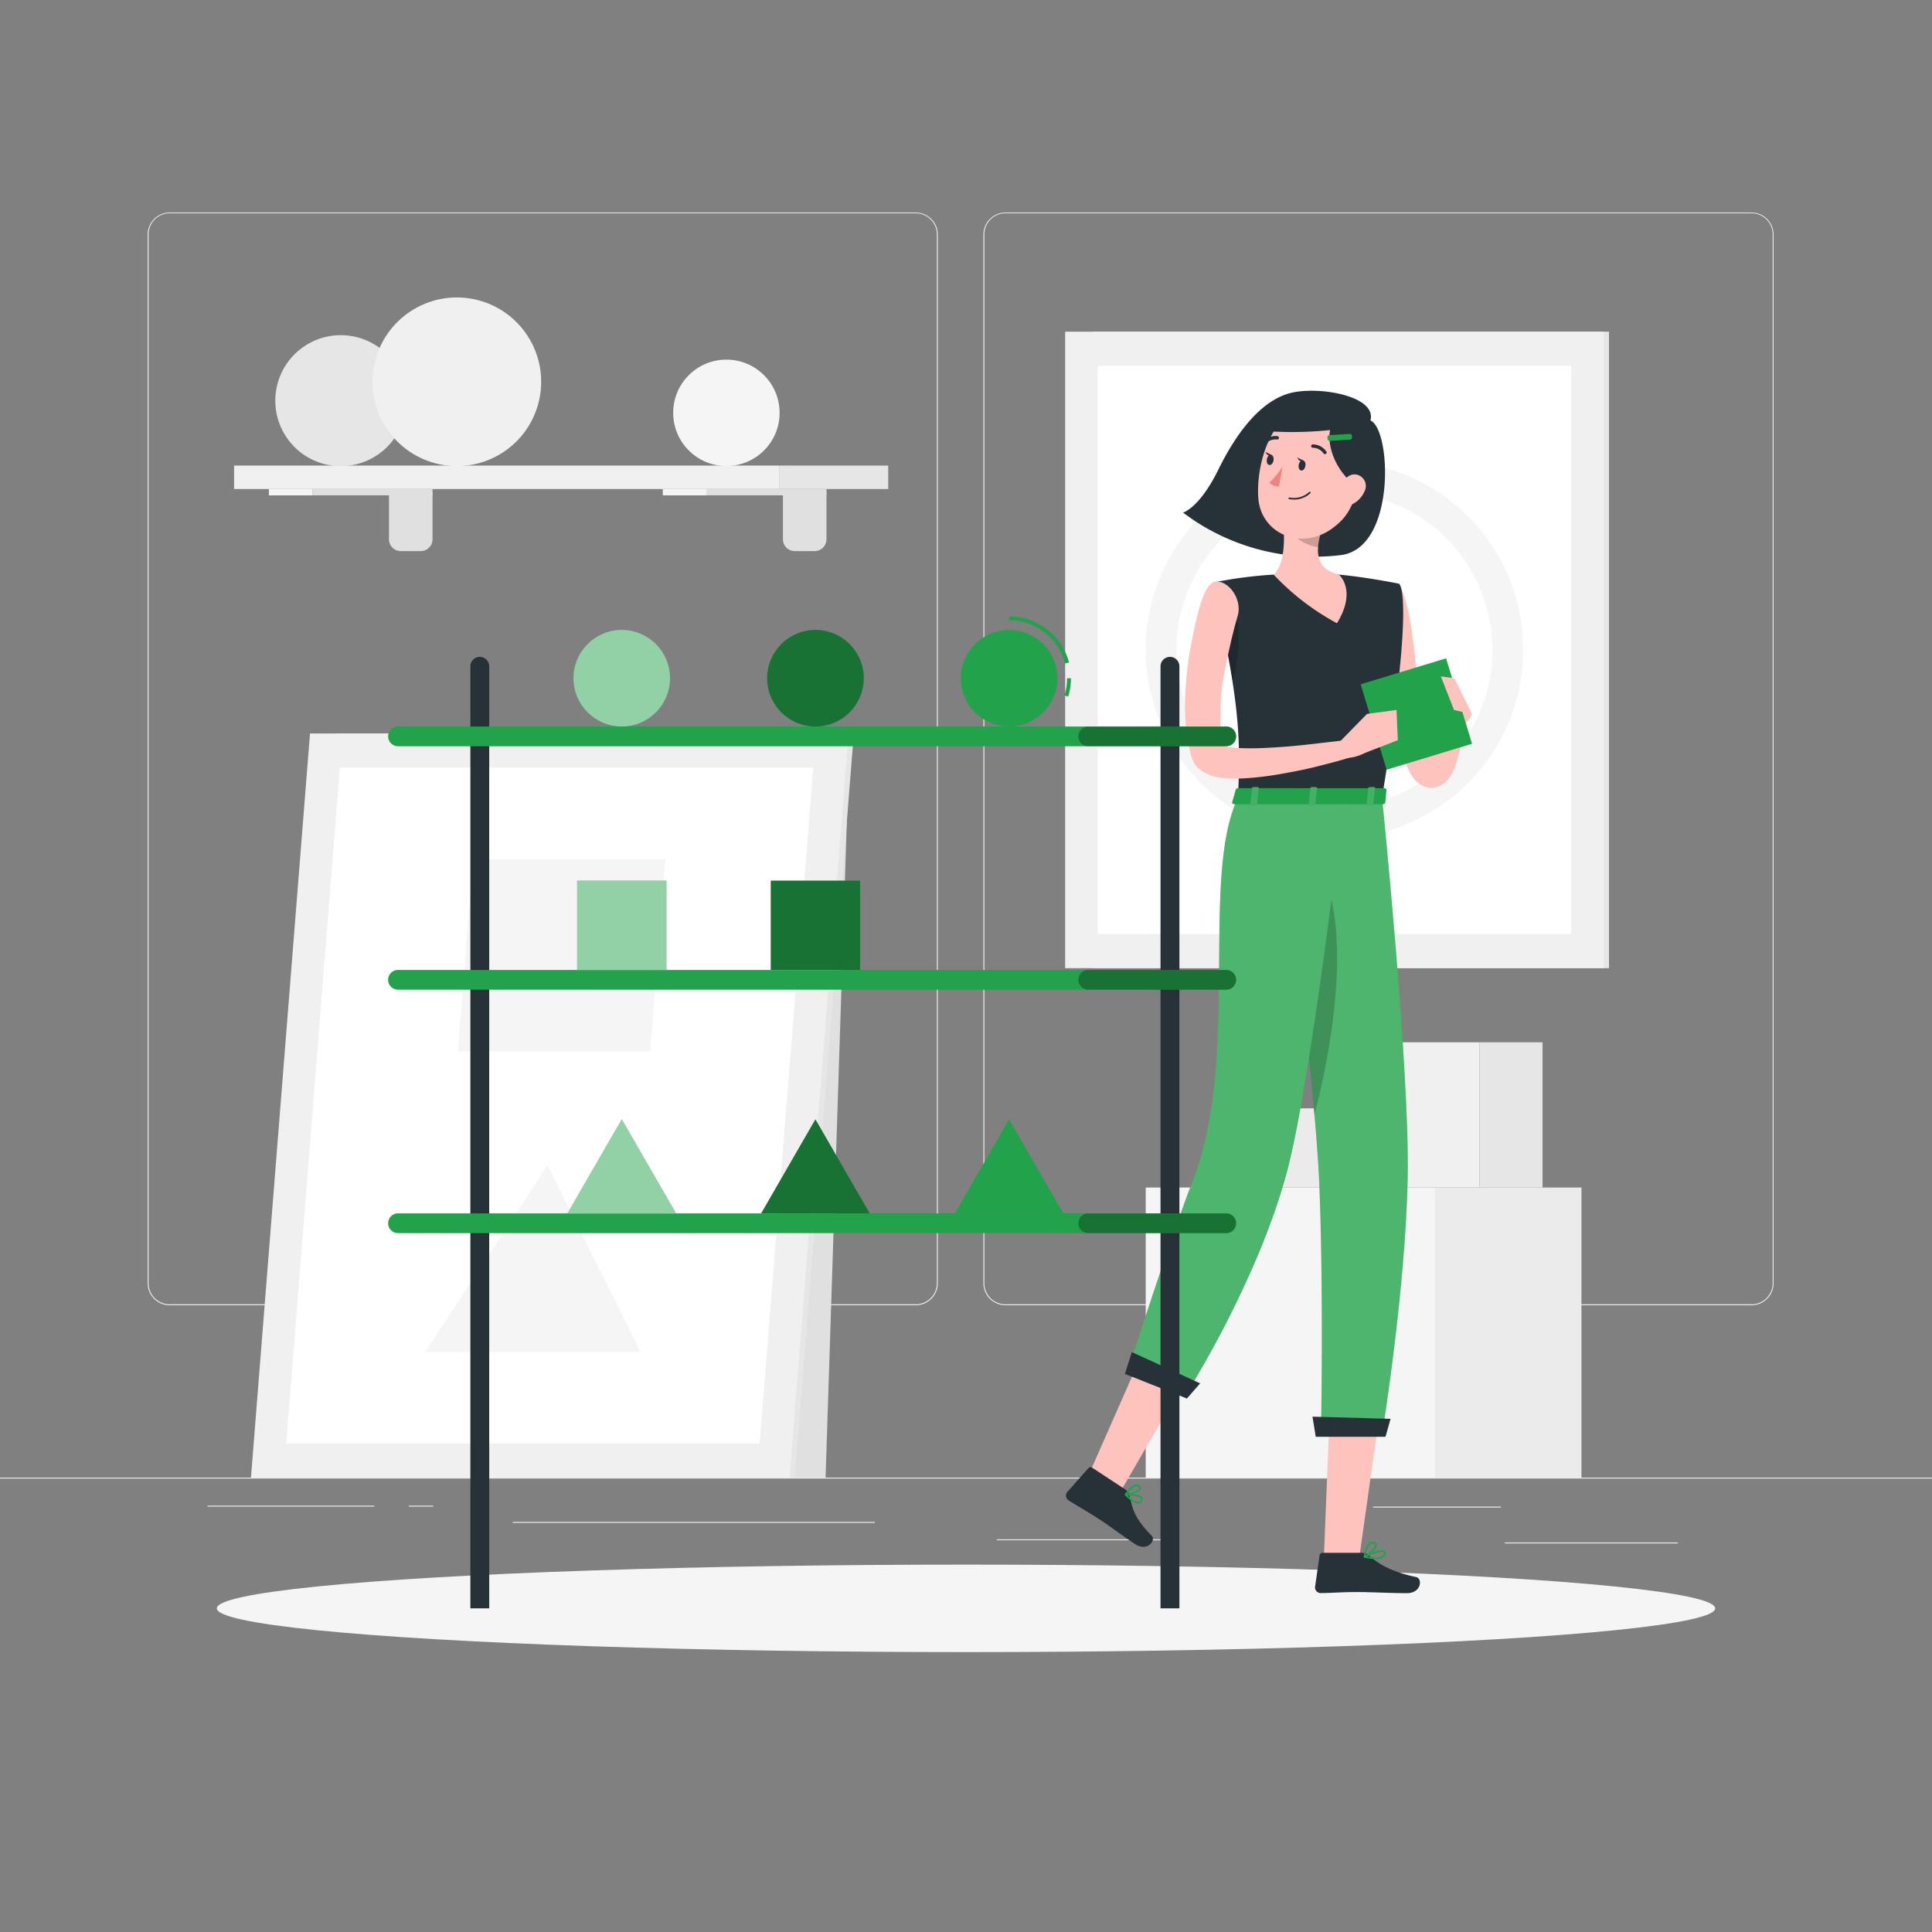 <svg xmlns="http://www.w3.org/2000/svg" viewBox="0 0 500 500"><rect x="0" y="0" width="500" height="500" fill="#808080" stroke="none"/><g id="background-complete--inject-423"><rect y="382.4" width="500" height="0.25" style="fill:#ebebeb"></rect><rect x="355.33" y="389.91" width="33.12" height="0.25" style="fill:#ebebeb"></rect><rect x="257.97" y="398.37" width="44.03" height="0.25" style="fill:#ebebeb"></rect><rect x="389.46" y="399.19" width="44.78" height="0.25" style="fill:#ebebeb"></rect><rect x="53.69" y="389.66" width="43.19" height="0.25" style="fill:#ebebeb"></rect><rect x="105.79" y="389.66" width="6.33" height="0.25" style="fill:#ebebeb"></rect><rect x="132.7" y="393.88" width="93.68" height="0.25" style="fill:#ebebeb"></rect><path d="M237,337.8H43.91a5.71,5.71,0,0,1-5.7-5.71V60.66A5.71,5.71,0,0,1,43.91,55H237a5.71,5.71,0,0,1,5.71,5.71V332.09A5.71,5.71,0,0,1,237,337.8ZM43.91,55.2a5.46,5.46,0,0,0-5.45,5.46V332.09a5.46,5.46,0,0,0,5.45,5.46H237a5.47,5.47,0,0,0,5.46-5.46V60.66A5.47,5.47,0,0,0,237,55.2Z" style="fill:#ebebeb"></path><path d="M453.31,337.8H260.21a5.72,5.72,0,0,1-5.71-5.71V60.66A5.72,5.72,0,0,1,260.21,55h193.1A5.71,5.71,0,0,1,459,60.66V332.09A5.71,5.71,0,0,1,453.31,337.8ZM260.21,55.2a5.47,5.47,0,0,0-5.46,5.46V332.09a5.47,5.47,0,0,0,5.46,5.46h193.1a5.47,5.47,0,0,0,5.46-5.46V60.66a5.47,5.47,0,0,0-5.46-5.46Z" style="fill:#ebebeb"></path><rect x="60.58" y="120.49" width="141.18" height="6.07" style="fill:#f0f0f0"></rect><circle cx="88.71" cy="103.59" r="17.01" transform="matrix(0.18, -0.98, 0.98, 0.18, -29.29, 171.98)" style="fill:#e6e6e6"></circle><circle cx="187.99" cy="106.84" r="13.77" style="fill:#f5f5f5"></circle><circle cx="118.22" cy="98.79" r="21.82" transform="translate(-2.04 195.08) rotate(-78.56)" style="fill:#f0f0f0"></circle><rect x="201.76" y="120.49" width="28.1" height="6.07" transform="translate(431.63 247.05) rotate(180)" style="fill:#e6e6e6"></rect><rect x="171.53" y="126.56" width="11.27" height="1.64" style="fill:#f5f5f5"></rect><path d="M202.62,127.43h11.27a0,0,0,0,1,0,0v12.14a3.05,3.05,0,0,1-3.05,3.05h-5.17a3.05,3.05,0,0,1-3.05-3.05V127.43A0,0,0,0,1,202.62,127.43Z" style="fill:#e0e0e0"></path><rect x="182.8" y="126.56" width="31.09" height="1.64" transform="translate(396.69 254.75) rotate(180)" style="fill:#e0e0e0"></rect><rect x="69.59" y="126.56" width="11.27" height="1.64" style="fill:#f5f5f5"></rect><path d="M100.67,127.43h11.27a0,0,0,0,1,0,0v12.14a3.05,3.05,0,0,1-3.05,3.05h-5.17a3.05,3.05,0,0,1-3.05-3.05V127.43A0,0,0,0,1,100.67,127.43Z" style="fill:#e0e0e0"></path><rect x="80.86" y="126.56" width="31.09" height="1.64" transform="translate(192.8 254.75) rotate(180)" style="fill:#e0e0e0"></rect><rect x="282.86" y="85.83" width="133.54" height="164.72" transform="translate(699.27 336.39) rotate(180)" style="fill:#e6e6e6"></rect><rect x="275.66" y="85.83" width="139.38" height="164.72" transform="translate(690.7 336.39) rotate(180)" style="fill:#f0f0f0"></rect><rect x="271.82" y="106.94" width="147.06" height="122.51" transform="translate(513.55 -177.16) rotate(90)" style="fill:#fff"></rect><path d="M345.35,127.3a40.9,40.9,0,1,1-40.9,40.89,40.94,40.94,0,0,1,40.9-40.89m0-8a48.85,48.85,0,1,0,48.85,48.84,48.84,48.84,0,0,0-48.85-48.84Z" style="fill:#f5f5f5"></path><polygon points="81.42 382.4 213.66 382.4 219.61 198.65 87.37 198.65 81.42 382.4" style="fill:#e0e0e0"></polygon><polygon points="72.15 382.4 205.69 382.4 220.97 189.82 87.43 189.82 72.15 382.4" style="fill:#e6e6e6"></polygon><polygon points="64.95 382.4 204.33 382.4 219.61 189.82 80.23 189.82 64.95 382.4" style="fill:#f0f0f0"></polygon><polygon points="196.6 373.56 210.47 198.65 87.96 198.65 74.08 373.56 196.6 373.56" style="fill:#fff"></polygon><polygon points="168.27 272.13 118.5 272.13 122.45 222.37 172.22 222.37 168.27 272.13" style="fill:#f5f5f5"></polygon><polygon points="141.73 301.58 110.03 349.86 165.77 349.86 141.73 301.58" style="fill:#f5f5f5"></polygon><rect x="296.51" y="307.33" width="75.07" height="75.07" style="fill:#f5f5f5"></rect><rect x="371.58" y="307.33" width="37.71" height="75.07" transform="translate(780.86 689.73) rotate(180)" style="fill:#ebebeb"></rect><rect x="350.3" y="269.74" width="32.55" height="37.59" style="fill:#f0f0f0"></rect><rect x="382.85" y="269.74" width="16.35" height="37.59" transform="translate(782.06 577.07) rotate(180)" style="fill:#e6e6e6"></rect><rect x="328.29" y="286.84" width="17.74" height="20.49" style="fill:#ebebeb"></rect><rect x="346.03" y="286.84" width="8.91" height="20.49" transform="translate(700.98 594.17) rotate(180)" style="fill:#e0e0e0"></rect></g><g id="Shadow--inject-423"><ellipse id="path--inject-423" cx="250" cy="416.24" rx="193.89" ry="11.32" style="fill:#f5f5f5"></ellipse></g><g id="Character--inject-423"><path d="M334.58,101.57c-7.77,1.63-14.28,9.82-19.25,19.92s-9.16,11.16-9.16,11.16a56.3,56.3,0,0,0,40.91,11c14.25-1.86,13-32.58,7.59-34.83C356.33,102.65,342.17,100,334.58,101.57Z" style="fill:#263238"></path><path d="M365,161.66c.2,2.13.45,4.48.75,6.73s.64,4.53,1,6.78a121.25,121.25,0,0,0,3,13.28c.31,1.08.64,2.15,1,3.2l.53,1.59.59,1.55.53,1.39.1.26s0,0-.34-.24a3.27,3.27,0,0,0-.72-.34,3.12,3.12,0,0,0-1.2-.14,2.4,2.4,0,0,0-1.39.55c-.23.28.06.07.24-.21a13.7,13.7,0,0,0,1.42-2.47c.47-1,.92-2,1.34-3,.86-2.08,1.69-4.29,2.5-6.44L379,185a60.55,60.55,0,0,1-.83,7.35c-.23,1.23-.49,2.46-.84,3.72a20.89,20.89,0,0,1-1.5,4,8.1,8.1,0,0,1-2,2.53,5.24,5.24,0,0,1-6.55.21,6.62,6.62,0,0,1-1.53-1.54,10.9,10.9,0,0,1-.81-1.26l-.29-.56-.2-.44-.39-.86-.78-1.73-.69-1.74c-.48-1.16-.88-2.34-1.28-3.51a104.88,104.88,0,0,1-3.72-14.28c-.48-2.4-.87-4.81-1.19-7.23s-.59-4.8-.73-7.38Z" style="fill:#ffc3bd"></path><path d="M361.48,151.08c3.24.82,5.07,22.26,5.07,22.26l-8.62,5.18s-5.21-15.83-4.41-22.67C354.09,150.89,359,150.46,361.48,151.08Z" style="fill:#ffc3bd"></path><path d="M374.31,184.56l2.05-9,4.58,9.29a6.27,6.27,0,0,1-5.17,3.8Z" style="fill:#ffc3bd"></path><polygon points="342.62 402.94 351.8 402.94 356.57 369.23 343.98 369.23 342.62 402.94" style="fill:#ffc3bd"></polygon><polygon points="281.25 382.84 289.59 386.68 305.86 358.68 294 353.91 281.25 382.84" style="fill:#ffc3bd"></polygon><path d="M291.24,385.48l-8.62-5.66a.72.72,0,0,0-.95.13l-5.46,6.17a1.46,1.46,0,0,0,.34,2.17c3,1.92,4.6,2.7,8.39,5.18,2.33,1.53,5.58,4,8.8,6.12s5.49-1,4.33-2.13c-5.16-5.23-4.94-7.64-5.85-10.67A2.41,2.41,0,0,0,291.24,385.48Z" style="fill:#263238"></path><path d="M352.55,401.87H342.24a.73.73,0,0,0-.73.63l-1.17,8.16a1.47,1.47,0,0,0,1.47,1.63c3.59-.06,5.32-.27,9.86-.27,2.79,0,8.56.29,12.41.29s4.06-3.81,2.45-4.16c-7.19-1.54-10-3.68-12.44-5.71A2.41,2.41,0,0,0,352.55,401.87Z" style="fill:#263238"></path><path d="M362.05,151.06s4.38,1.54-4.38,55.39H320.4c.62-15.17.64-24.52-6.61-55.65a110.22,110.22,0,0,1,15.83-2.09,119.3,119.3,0,0,1,16.92,0C353.81,149.38,362.05,151.06,362.05,151.06Z" style="fill:#263238"></path><path d="M319.9,158.31l-3,6.46c.86,4.24,1.54,8,2.07,11.34A36.72,36.72,0,0,0,319.9,158.31Z" style="opacity:0.2"></path><rect x="354.99" y="173.26" width="23.11" height="23.11" transform="translate(-37.89 114.51) rotate(-16.9)" style="fill:#22A24A"></rect><polygon points="376.36 175.53 380.94 184.82 376.3 183.74 372.89 175.05 376.36 175.53" style="fill:#ffc3bd"></polygon><path d="M331.29,129.66c1.07,5.44,2.14,15.42-1.67,19.05A64.19,64.19,0,0,0,346,161.29c5.29-8.56.51-12.58.51-12.58-6.07-1.45-5.91-6-4.86-10.18Z" style="fill:#ffc3bd"></path><path d="M334,134l7.71,4.57a17.74,17.74,0,0,0-.52,3c-1.77,0-6.06-1.71-7.31-4.64A4.23,4.23,0,0,1,334,134Z" style="opacity:0.2"></path><path d="M352.78,120.41c-2.12,8.86-2.83,12.65-8.15,16.45-8,5.72-18.43,1.19-19-8.13-.52-8.38,3-21.46,12.42-23.49A12.43,12.43,0,0,1,352.78,120.41Z" style="fill:#ffc3bd"></path><path d="M347.47,107.71c-5.06.48-4.86,11.47,3.09,17.86,5.55-2.94,5.77-5.61,5.77-5.61S355.67,106.93,347.47,107.71Z" style="fill:#263238"></path><path d="M353.43,109.52C344,112.4,330,112,325.58,111.32a19.22,19.22,0,0,1,16.81-8C348.67,103.9,352.31,107.52,353.43,109.52Z" style="fill:#263238"></path><rect x="343.54" y="112.45" width="6.37" height="1.48" rx="0.51" transform="translate(-6.28 21.45) rotate(-3.51)" style="fill:#22A24A"></rect><path d="M357.67,206.45s7.24,70.7,6.64,98.68c-.63,29.11-6.48,65.11-6.48,65.11H341.88s.69-34.3-.41-62.89c-1.19-31.16-11.09-100.9-11.09-100.9Z" style="fill:#22A24A"></path><path d="M357.67,206.45s7.24,70.7,6.64,98.68c-.63,29.11-6.48,65.11-6.48,65.11H341.88s.69-34.3-.41-62.89c-1.19-31.16-11.09-100.9-11.09-100.9Z" style="fill:#fff;opacity:0.2"></path><polygon points="340.51 371.84 358.56 371.84 359.88 367.19 339.67 366.63 340.51 371.84" style="fill:#263238"></polygon><path d="M341.59,224c9.16,18.42,1.84,52-1.4,64.51-1.66-18.77-4.46-41.72-6.64-58.57C334.94,220.45,337.37,215.55,341.59,224Z" style="opacity:0.2"></path><path d="M347.83,206.45S339.38,280,333,303.54c-7.57,28-25.22,55.92-25.22,55.92l-15.43-6.21s10.6-33.05,16.39-47.81c12.35-31.5,1.77-78.43,11.65-99Z" style="fill:#22A24A"></path><path d="M347.83,206.45S339.38,280,333,303.54c-7.57,28-25.22,55.92-25.22,55.92l-15.43-6.21s10.6-33.05,16.39-47.81c12.35-31.5,1.77-78.43,11.65-99Z" style="fill:#fff;opacity:0.2"></path><polygon points="291.12 355.56 307.17 361.94 310.6 358.01 292.91 349.92 291.12 355.56" style="fill:#263238"></polygon><path d="M337.82,120.61c-.12.73-.61,1.26-1.09,1.17s-.76-.74-.63-1.47.62-1.25,1.09-1.17S338,119.88,337.82,120.61Z" style="fill:#263238"></path><path d="M329.58,119.17c-.12.73-.61,1.25-1.09,1.17s-.76-.74-.63-1.47.62-1.26,1.09-1.17S329.71,118.44,329.58,119.17Z" style="fill:#263238"></path><path d="M329.16,117.78l-1.67-.82S328.15,118.49,329.16,117.78Z" style="fill:#263238"></path><path d="M331.92,120.72a20,20,0,0,1-3.41,4.2,3.15,3.15,0,0,0,2.51.94Z" style="fill:#ed847e"></path><path d="M334.88,129.29a6.87,6.87,0,0,1-1.24-.11.22.22,0,0,1-.18-.25.22.22,0,0,1,.26-.18,5.83,5.83,0,0,0,5.1-1.43.22.22,0,0,1,.32.3A6,6,0,0,1,334.88,129.29Z" style="fill:#263238"></path><path d="M353.17,127.08a6.65,6.65,0,0,1-3.6,3.59c-2.16.88-3.5-1-3.12-3.17.35-2,1.89-4.78,4.17-4.73A3,3,0,0,1,353.17,127.08Z" style="fill:#ffc3bd"></path><path d="M342.85,117.53a.4.4,0,0,1-.3-.17,3.45,3.45,0,0,0-2.77-1.48.44.44,0,0,1-.46-.41.44.44,0,0,1,.41-.46,4.34,4.34,0,0,1,3.52,1.83.44.44,0,0,1-.09.61A.41.41,0,0,1,342.85,117.53Z" style="fill:#263238"></path><path d="M327.21,115a.46.46,0,0,1-.3-.12.44.44,0,0,1,0-.62,4.29,4.29,0,0,1,3.72-1.38.44.44,0,0,1,.35.51.45.45,0,0,1-.51.35,3.42,3.42,0,0,0-2.93,1.12A.45.45,0,0,1,327.21,115Z" style="fill:#263238"></path><path d="M318.64,163.59c-.29,1.22-.59,2.66-.87,4s-.52,2.75-.73,4.12c-.46,2.76-.83,5.52-1,8.27a65,65,0,0,0-.14,8.12,38.34,38.34,0,0,0,.39,3.91c.05.31.09.63.15.94l.1.46,0,.24s0,.12,0,.07a.83.83,0,0,0,0-.15,2,2,0,0,0-.53-.79c-.12-.1-.18-.09-.1-.05a3.91,3.91,0,0,0,1,.38,14.24,14.24,0,0,0,1.69.31,35.25,35.25,0,0,0,3.94.23c2.74.06,5.58-.11,8.42-.29s5.73-.47,8.6-.8,5.77-.67,8.62-1l1,4.53c-2.87.9-5.72,1.61-8.61,2.34s-5.81,1.28-8.76,1.81a85.23,85.23,0,0,1-9.06,1.15,43,43,0,0,1-4.84.06,24.05,24.05,0,0,1-2.65-.29,11.85,11.85,0,0,1-3.12-1,7.82,7.82,0,0,1-1.92-1.27,6.37,6.37,0,0,1-1.73-2.59l-.13-.41-.06-.19-.08-.3-.16-.6c-.11-.41-.19-.81-.28-1.21a40.13,40.13,0,0,1-.78-4.79,60.64,60.64,0,0,1-.24-9.41c.15-3.09.46-6.15.9-9.17.24-1.52.51-3,.82-4.52s.62-2.95,1.06-4.56Z" style="fill:#ffc3bd"></path><path d="M313.83,150.8c-4.37,2.22-6.69,24.65-6.69,24.65l9,2.66s1.94-11.31,4.15-18.66C321.78,154.5,316.94,149.22,313.83,150.8Z" style="fill:#ffc3bd"></path><path d="M294.85,389.07a1.26,1.26,0,0,0,.8-.74.74.74,0,0,0,0-.75c-.62-1-3.94-1-4.32-1a.23.23,0,0,0-.2.13.24.24,0,0,0,0,.24c.84.88,2.42,2.34,3.57,2.16Zm-3-2.06c1.33.05,3.1.28,3.43.8a.31.31,0,0,1,0,.33.84.84,0,0,1-.61.53C294,388.77,293,388.16,291.83,387Z" style="fill:#22A24A"></path><path d="M292.81,386.78c1-.29,2.11-.81,2.36-1.43a.77.77,0,0,0-.28-.91,1.16,1.16,0,0,0-.93-.26c-1.31.19-2.78,2.39-2.84,2.49a.22.22,0,0,0,.17.33A5,5,0,0,0,292.81,386.78Zm1.08-2.14.13,0a.73.73,0,0,1,.59.16c.21.18.2.32.16.42-.24.59-1.93,1.27-3,1.37A5.42,5.42,0,0,1,293.89,384.64Z" style="fill:#22A24A"></path><path d="M356,403.48a3.39,3.39,0,0,0,2.22-.57,1.23,1.23,0,0,0,.4-1.06.71.71,0,0,0-.37-.57c-1.13-.62-4.79,1.25-5.2,1.46a.22.22,0,0,0-.11.23.21.21,0,0,0,.17.18A16.09,16.09,0,0,0,356,403.48Zm1.63-1.9a.81.81,0,0,1,.41.08.26.26,0,0,1,.14.23.76.76,0,0,1-.25.7c-.55.5-2.07.59-4.1.25A11.67,11.67,0,0,1,357.63,401.58Z" style="fill:#22A24A"></path><path d="M353.15,403.15a.15.15,0,0,0,.09,0c1.09-.49,3.26-2.47,3.09-3.51,0-.25-.22-.55-.82-.61a1.59,1.59,0,0,0-1.2.37c-1.15,1-1.37,3.43-1.37,3.54a.19.19,0,0,0,.09.19A.17.17,0,0,0,353.15,403.15Zm2.19-3.72h.13c.4,0,.42.2.43.25.1.62-1.37,2.18-2.48,2.86a5,5,0,0,1,1.17-2.83A1.14,1.14,0,0,1,355.34,399.43Z" style="fill:#22A24A"></path><path d="M319.84,204.26l-.95,3.34c-.13.26.17.52.6.52h38.36c.34,0,.62-.16.64-.37l.33-3.34c0-.23-.26-.43-.63-.43H320.45A.69.69,0,0,0,319.84,204.26Z" style="fill:#22A24A"></path><path d="M324.91,208.49h-1c-.2,0-.36-.11-.34-.24l.47-4.33c0-.13.19-.23.39-.23h1c.2,0,.36.1.34.23l-.47,4.33C325.29,208.38,325.11,208.49,324.91,208.49Z" style="fill:#22A24A"></path><path d="M324.91,208.49h-1c-.2,0-.36-.11-.34-.24l.47-4.33c0-.13.19-.23.39-.23h1c.2,0,.36.1.34.23l-.47,4.33C325.29,208.38,325.11,208.49,324.91,208.49Z" style="fill:#fff;opacity:0.15"></path><path d="M355,208.49h-1c-.2,0-.35-.11-.34-.24l.47-4.33c0-.13.19-.23.4-.23h1c.2,0,.35.1.34.23l-.48,4.33C355.39,208.38,355.21,208.49,355,208.49Z" style="fill:#22A24A"></path><path d="M355,208.49h-1c-.2,0-.35-.11-.34-.24l.47-4.33c0-.13.19-.23.4-.23h1c.2,0,.35.1.34.23l-.48,4.33C355.39,208.38,355.21,208.49,355,208.49Z" style="fill:#fff;opacity:0.15"></path><path d="M340,208.49h-1c-.2,0-.36-.11-.34-.24l.47-4.33c0-.13.19-.23.39-.23h1c.21,0,.36.1.35.23l-.48,4.33C340.34,208.38,340.16,208.49,340,208.49Z" style="fill:#22A24A"></path><path d="M340,208.49h-1c-.2,0-.36-.11-.34-.24l.47-4.33c0-.13.19-.23.39-.23h1c.21,0,.36.1.35.23l-.48,4.33C340.34,208.38,340.16,208.49,340,208.49Z" style="fill:#fff;opacity:0.15"></path><path d="M346.84,191.85l6.94-7.09.89,9.29s-4.86,3.32-8.25,1.56Z" style="fill:#ffc3bd"></path><polygon points="361.42 183.74 361.75 191.56 353.38 194.8 353.77 184.76 361.42 183.74" style="fill:#ffc3bd"></polygon><path d="M337.4,119.22l-1.67-.81S336.39,119.93,337.4,119.22Z" style="fill:#263238"></path></g><g id="Collection--inject-423"><path d="M302.79,170h0a2.44,2.44,0,0,1,2.44,2.44V416.24h-4.89V172.46A2.45,2.45,0,0,1,302.79,170Z" style="fill:#263238"></path><path d="M124.17,170h0a2.44,2.44,0,0,1,2.44,2.44V416.24h-4.88V172.46A2.44,2.44,0,0,1,124.17,170Z" style="fill:#263238"></path><path d="M103,193.13H317.35a2.56,2.56,0,0,0,2.56-2.56h0a2.56,2.56,0,0,0-2.56-2.55H103a2.56,2.56,0,0,0-2.55,2.55h0A2.56,2.56,0,0,0,103,193.13Z" style="fill:#22A24A"></path><path d="M103,256.13H317.35a2.56,2.56,0,0,0,2.56-2.56h0a2.56,2.56,0,0,0-2.56-2.55H103a2.56,2.56,0,0,0-2.55,2.55h0A2.56,2.56,0,0,0,103,256.13Z" style="fill:#22A24A"></path><path d="M103,319.13H317.35a2.56,2.56,0,0,0,2.56-2.56h0a2.56,2.56,0,0,0-2.56-2.55H103a2.56,2.56,0,0,0-2.55,2.55h0A2.56,2.56,0,0,0,103,319.13Z" style="fill:#22A24A"></path><path d="M281.64,193.13h35.71a2.56,2.56,0,0,0,2.56-2.56h0a2.56,2.56,0,0,0-2.56-2.55H281.64a2.56,2.56,0,0,0-2.56,2.55h0A2.56,2.56,0,0,0,281.64,193.13Z" style="opacity:0.3"></path><path d="M281.64,256.13h35.71a2.56,2.56,0,0,0,2.56-2.56h0a2.56,2.56,0,0,0-2.56-2.55H281.64a2.56,2.56,0,0,0-2.56,2.55h0A2.56,2.56,0,0,0,281.64,256.13Z" style="opacity:0.3"></path><path d="M281.64,319.13h35.71a2.56,2.56,0,0,0,2.56-2.56h0a2.56,2.56,0,0,0-2.56-2.55H281.64a2.56,2.56,0,0,0-2.56,2.55h0A2.56,2.56,0,0,0,281.64,319.13Z" style="opacity:0.3"></path><path d="M275.67,171.71l1-.26a16,16,0,0,0-15.48-11.93v1A15,15,0,0,1,275.67,171.71Z" style="fill:#22A24A"></path><path d="M276.44,180.27a15.9,15.9,0,0,0,.72-4.75h-1a15.24,15.24,0,0,1-.67,4.45Z" style="fill:#22A24A"></path><circle cx="261.16" cy="175.52" r="12.5" style="fill:#22A24A"></circle><circle cx="211.04" cy="175.52" r="12.5" style="fill:#22A24A"></circle><circle cx="211.04" cy="175.52" r="12.5" style="opacity:0.3"></circle><circle cx="160.91" cy="175.52" r="12.5" style="fill:#22A24A"></circle><circle cx="160.91" cy="175.52" r="12.5" style="fill:#fff;opacity:0.5"></circle><rect x="199.48" y="227.9" width="23.11" height="23.11" transform="translate(422.07 478.92) rotate(180)" style="fill:#22A24A"></rect><rect x="199.48" y="227.9" width="23.11" height="23.11" transform="translate(422.07 478.92) rotate(180)" style="opacity:0.3"></rect><rect x="149.35" y="227.9" width="23.11" height="23.11" transform="translate(321.82 478.92) rotate(180)" style="fill:#22A24A"></rect><rect x="149.35" y="227.9" width="23.11" height="23.11" transform="translate(321.82 478.92) rotate(180)" style="fill:#fff;opacity:0.5"></rect><polygon points="261.16 289.68 275.21 314.02 247.11 314.02 261.16 289.68" style="fill:#22A24A"></polygon><polygon points="211.03 289.68 225.08 314.02 196.99 314.02 211.03 289.68" style="fill:#22A24A"></polygon><polygon points="211.03 289.68 225.08 314.02 196.99 314.02 211.03 289.68" style="opacity:0.3"></polygon><polygon points="160.91 289.68 174.96 314.02 146.86 314.02 160.91 289.68" style="fill:#22A24A"></polygon><polygon points="160.91 289.68 174.96 314.02 146.86 314.02 160.91 289.68" style="fill:#fff;opacity:0.5"></polygon></g></svg>
